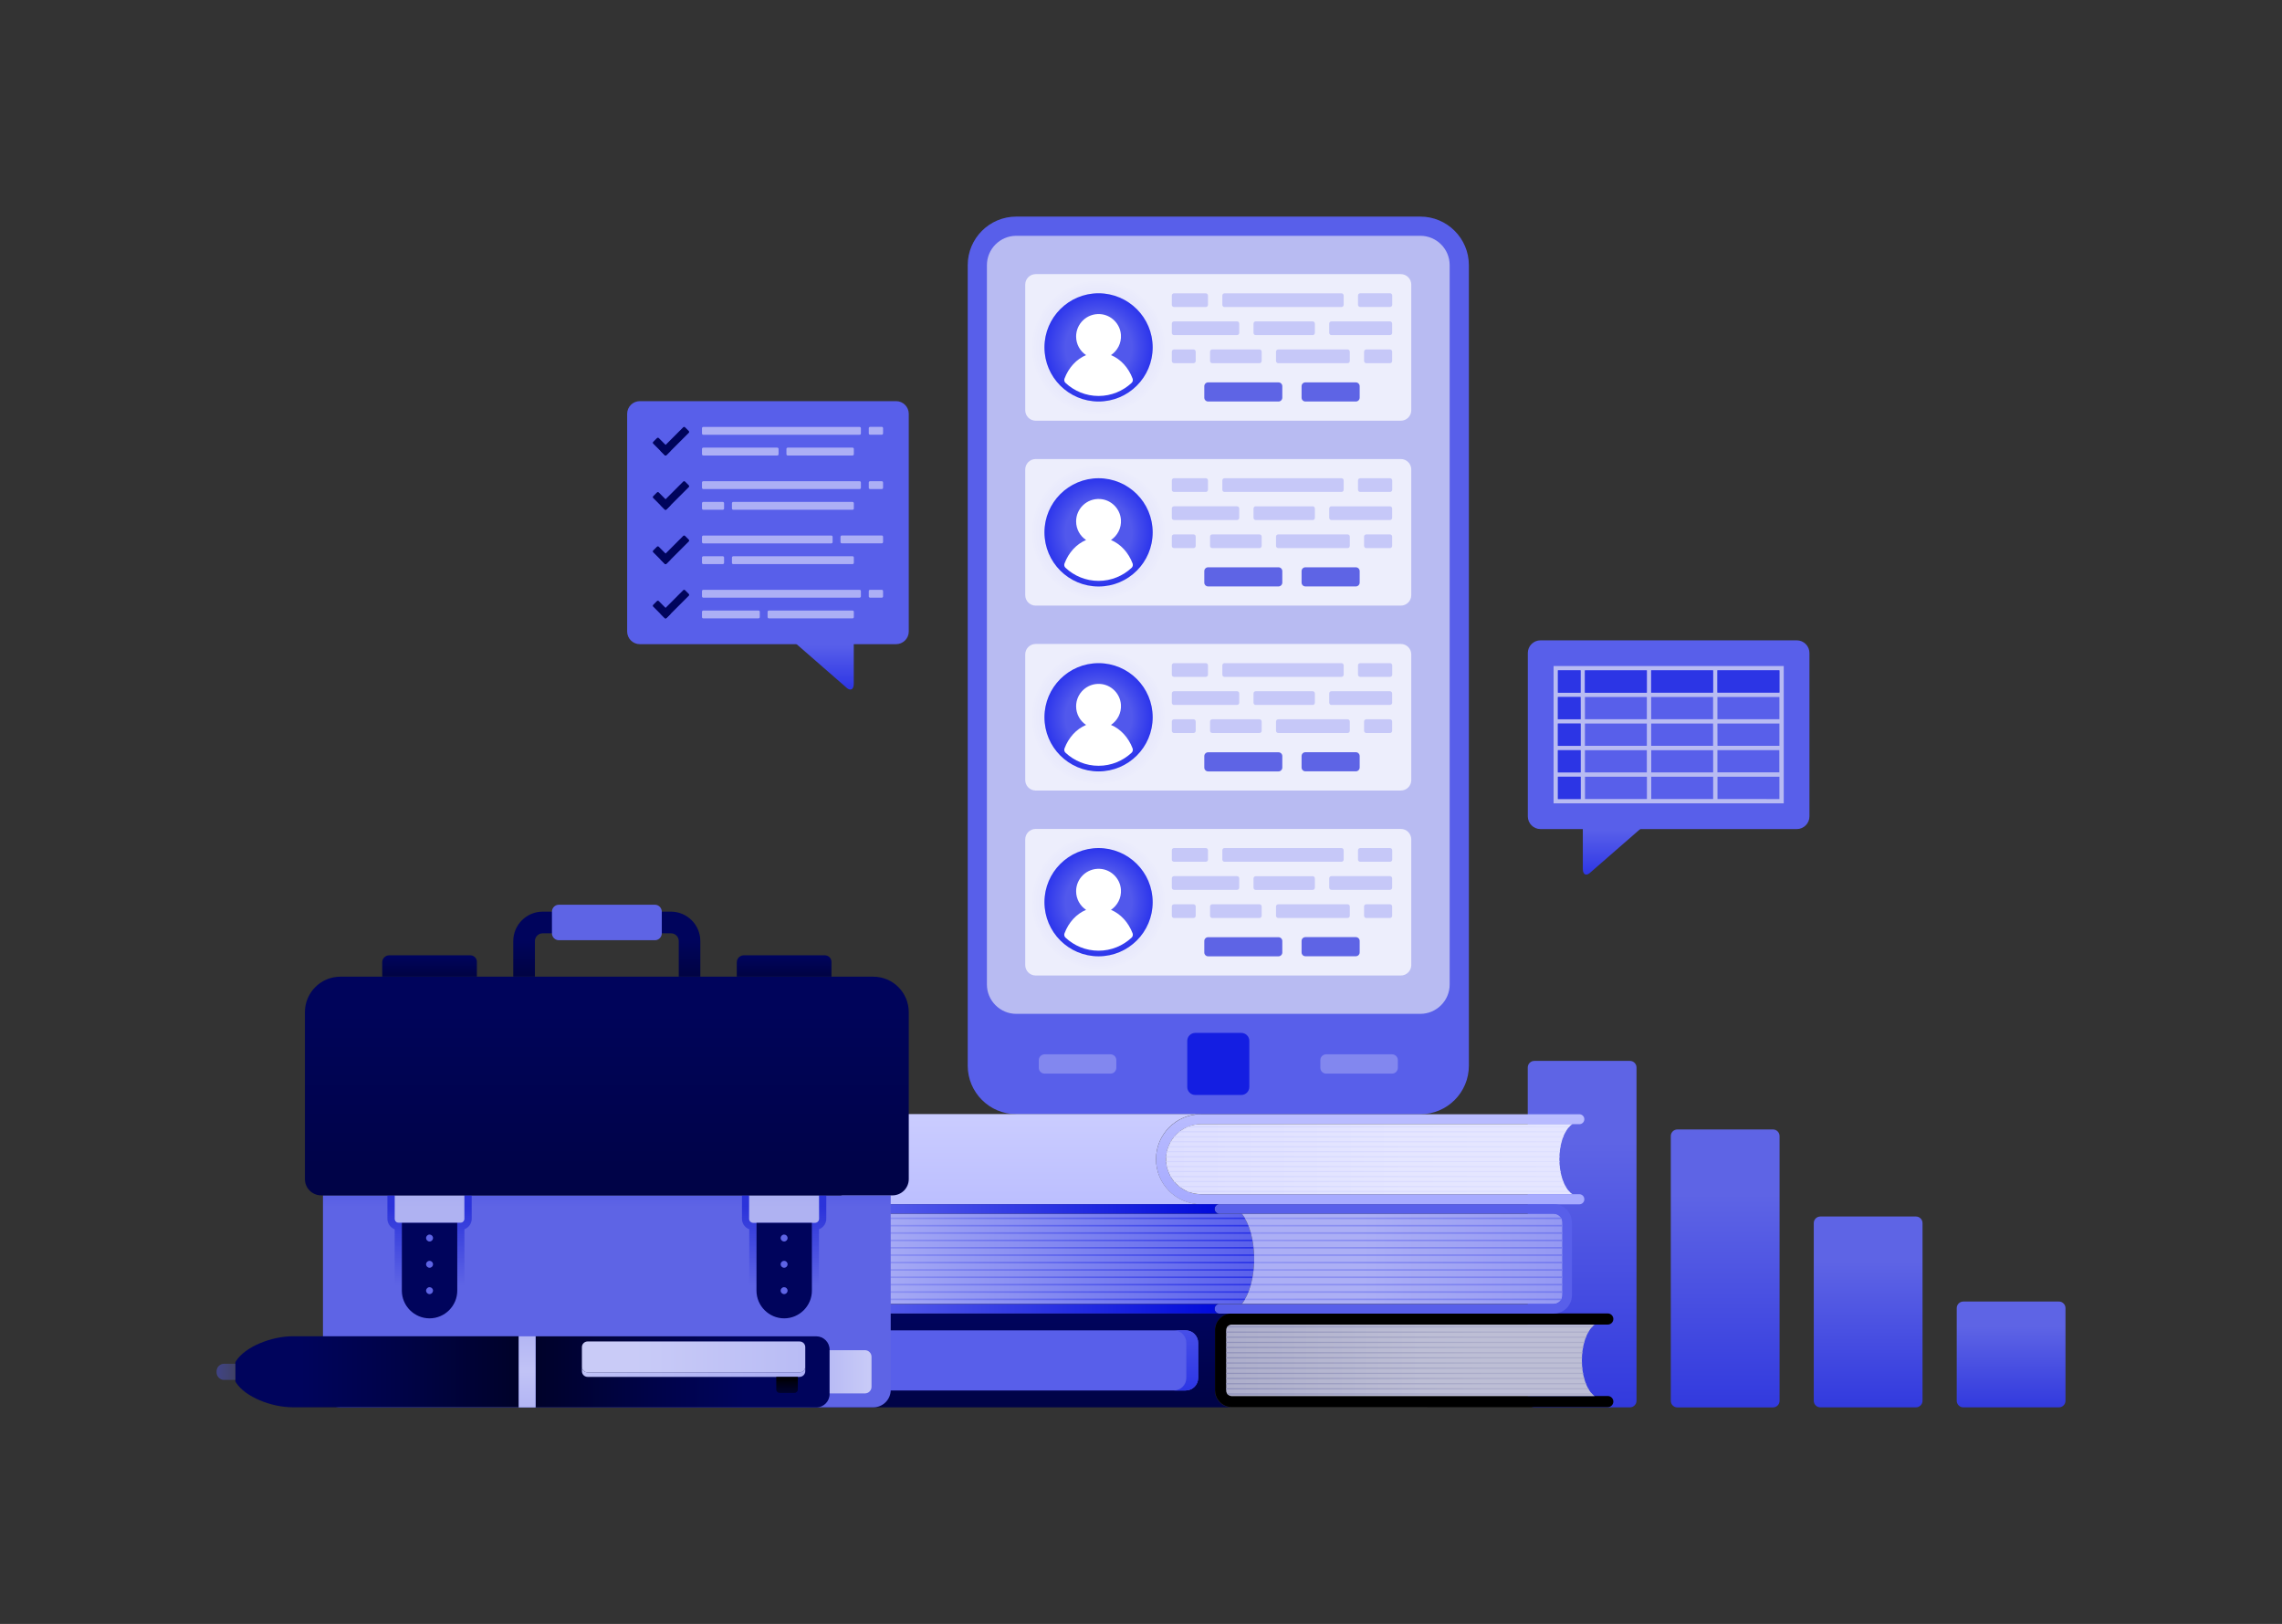 <svg xmlns="http://www.w3.org/2000/svg" enable-background="new 0 0 3162 2250" viewBox="0 0 3162 2250" id="EducationalCareerChoices"><rect x="0" y="0" width="3162" height="2250" fill="#333333" stroke="none"/><path fill="#585fea" d="M1408.1,1543.7c-37,0-67.2-30.1-67.2-67.2V367.3c0-37,30.1-67.2,67.2-67.2h560c37,0,67.2,30.1,67.2,67.2
				v1109.3c0,37-30.1,67.2-67.2,67.2h-560V1543.7z" class="color58b8ea svgShape"></path><path fill="#b8bbf2" d="M1968.1,326.7h-560c-22.3,0-40.6,18.3-40.6,40.6v996.8c0,22.3,18.3,40.6,40.6,40.6h560
				c22.3,0,40.6-18.3,40.6-40.6V367.3C2008.7,344.9,1990.4,326.7,1968.1,326.7z" class="colorb8e0f2 svgShape"></path><path fill="#141ee2" d="M1720,1517.1h-63.8c-6.1,0-11.1-4.9-11.1-11.1v-63.8c0-6.1,4.9-11.1,11.1-11.1h63.8
				c6.1,0,11.1,4.9,11.1,11.1v63.8C1731,1512.2,1726.1,1517.1,1720,1517.1z" class="color149be2 svgShape"></path><path fill="#ffffff" d="M1928.9 1487.5h-91.4c-4.4 0-8-3.6-8-8v-10.7c0-4.4 3.6-8 8-8h91.4c4.4 0 8 3.6 8 8v10.7C1936.8 1483.9 1933.3 1487.5 1928.9 1487.5zM1538.8 1487.5h-91.4c-4.4 0-8-3.6-8-8v-10.7c0-4.4 3.6-8 8-8h91.4c4.4 0 8 3.6 8 8v10.7C1546.7 1483.9 1543.2 1487.5 1538.8 1487.5z" enable-background="new" opacity=".25" class="colorffffff svgShape"></path><path fill="#edeefc" d="M1420.6,394.3v174.1c0,8,6.5,14.5,14.5,14.5H1941c8,0,14.5-6.5,14.5-14.5V394.3c0-8-6.5-14.5-14.5-14.5
					h-505.9C1427.1,379.8,1420.6,386.3,1420.6,394.3z" class="coloredf7fc svgShape"></path><radialGradient id="a" cx="1522.2" cy="481.3" r="93.4" gradientUnits="userSpaceOnUse"><stop offset=".744" stop-color="#e6e7fb" class="stopColore6f4fb svgShape"></stop><stop offset=".949" stop-color="#ebecfc" class="stopColorebf6fc svgShape"></stop><stop offset="1" stop-color="#edeefc" class="stopColoredf7fc svgShape"></stop></radialGradient><circle cx="1522.2" cy="481.3" r="93.4" fill="url(#a)"></circle><path fill="#5e64e5" d="M1674,556.3h97.5c2.9,0,5.3-2.4,5.3-5.3v-15.9c0-2.9-2.4-5.3-5.3-5.3H1674c-2.9,0-5.3,2.4-5.3,5.3V551
					C1668.7,553.9,1671.1,556.3,1674,556.3z M1803.5,535.1V551c0,2.9,2.4,5.3,5.3,5.3h69.9c2.9,0,5.3-2.4,5.3-5.3v-15.9
					c0-2.9-2.4-5.3-5.3-5.3h-69.9C1805.8,529.8,1803.5,532.1,1803.5,535.1z" class="colore55ebf svgShape"></path><radialGradient id="b" cx="1522.2" cy="1858.7" r="75" gradientTransform="matrix(1 0 0 -1 0 2340)" gradientUnits="userSpaceOnUse"><stop offset=".613" stop-color="#5158ec" class="stopColor51bbec svgShape"></stop><stop offset=".737" stop-color="#444cec" class="stopColor44b9ec svgShape"></stop><stop offset="1" stop-color="#2c35ec" class="stopColor2cb5ec svgShape"></stop></radialGradient><path fill="url(#b)" d="M1597.2,481.3c0,41.4-33.6,75-75,75s-75-33.6-75-75s33.6-75,75-75C1563.6,406.4,1597.2,439.9,1597.2,481.3z
					"></path><path fill="#ffffff" d="M1539.4,492c8.9-6,14.6-16.4,13.8-28.1c-1.1-15.4-13.6-27.8-29-28.7c-18.1-1.1-33.1,13.2-33.1,31
					c0,10.8,5.5,20.3,13.8,25.8c-13.4,5.6-24.2,17.4-29.9,32.6c-0.8,2-0.2,4.4,1.4,5.9c12,11.2,28.1,18.1,45.8,18.1
					c17.7,0,33.8-6.9,45.8-18.1c1.6-1.5,2.1-3.8,1.4-5.9C1563.7,509.4,1552.8,497.5,1539.4,492z" class="colorffffff svgShape"></path><path fill="#c6c8f8" d="M1771.1,503.2h96.2c1.6,0,3-1.3,3-3v-13c0-1.6-1.3-3-3-3h-96.2c-1.6,0-3,1.3-3,3v13
					C1768.1,501.9,1769.5,503.2,1771.1,503.2z M1821.9,461.3v-13c0-1.6-1.3-3-3-3h-79c-1.6,0-3,1.3-3,3v13c0,1.6,1.3,3,3,3h79
					C1820.6,464.3,1821.9,462.9,1821.9,461.3z M1670.8,406.4h-44.1c-1.6,0-3,1.3-3,3v13c0,1.6,1.3,3,3,3h44.1c1.6,0,3-1.3,3-3v-13
					C1673.8,407.7,1672.4,406.4,1670.8,406.4z M1679.7,503.2h65.5c1.6,0,3-1.3,3-3v-13c0-1.6-1.3-3-3-3h-65.5c-1.6,0-3,1.3-3,3v13
					C1676.7,501.9,1678.1,503.2,1679.7,503.2z M1858.8,406.4h-162.1c-1.6,0-3,1.3-3,3v13c0,1.6,1.3,3,3,3h162.1c1.6,0,3-1.3,3-3v-13
					C1861.8,407.7,1860.4,406.4,1858.8,406.4z M1844.8,464.3h81.2c1.6,0,3-1.3,3-3v-13c0-1.6-1.3-3-3-3h-81.2c-1.6,0-3,1.3-3,3v13
					C1841.9,462.9,1843.2,464.3,1844.8,464.3z M1893.1,503.2h32.9c1.6,0,3-1.3,3-3v-13c0-1.6-1.3-3-3-3h-32.9c-1.6,0-3,1.3-3,3v13
					C1890.2,501.9,1891.5,503.2,1893.1,503.2z M1881.7,409.3v13c0,1.6,1.3,3,3,3h41.4c1.6,0,3-1.3,3-3v-13c0-1.6-1.3-3-3-3h-41.4
					C1883,406.4,1881.7,407.7,1881.7,409.3z M1626.7,503.2h27.1c1.6,0,3-1.3,3-3v-13c0-1.6-1.3-3-3-3h-27.1c-1.6,0-3,1.3-3,3v13
					C1623.7,501.9,1625.1,503.2,1626.7,503.2z M1714.1,445.3h-87.4c-1.6,0-3,1.3-3,3v13c0,1.6,1.3,3,3,3h87.4c1.6,0,3-1.3,3-3v-13
					C1717.1,446.6,1715.8,445.3,1714.1,445.3z" class="colorc6e8f8 svgShape"></path><g fill="#000000" class="color000000 svgShape"><path fill="#edeefc" d="M1420.6,650.5v174.1c0,8,6.5,14.5,14.5,14.5H1941c8,0,14.5-6.5,14.5-14.5V650.5c0-8-6.5-14.5-14.5-14.5
					h-505.9C1427.1,636,1420.6,642.5,1420.6,650.5z" class="coloredf7fc svgShape"></path><radialGradient id="c" cx="1522.2" cy="737.6" r="93.4" gradientUnits="userSpaceOnUse"><stop offset=".744" stop-color="#e6e7fb" class="stopColore6f4fb svgShape"></stop><stop offset=".949" stop-color="#ebecfc" class="stopColorebf6fc svgShape"></stop><stop offset="1" stop-color="#edeefc" class="stopColoredf7fc svgShape"></stop></radialGradient><circle cx="1522.2" cy="737.6" r="93.4" fill="url(#c)"></circle><path fill="#5e64e5" d="M1674,812.5h97.5c2.9,0,5.3-2.4,5.3-5.3v-15.9c0-2.9-2.4-5.3-5.3-5.3H1674c-2.9,0-5.3,2.4-5.3,5.3v15.9
					C1668.7,810.2,1671.1,812.5,1674,812.5z M1803.5,791.3v15.9c0,2.9,2.4,5.3,5.3,5.3h69.9c2.9,0,5.3-2.4,5.3-5.3v-15.9
					c0-2.9-2.4-5.3-5.3-5.3h-69.9C1805.8,786,1803.5,788.4,1803.5,791.3z" class="colore55ebf svgShape"></path><radialGradient id="d" cx="1522.2" cy="1602.4" r="75" gradientTransform="matrix(1 0 0 -1 0 2340)" gradientUnits="userSpaceOnUse"><stop offset=".613" stop-color="#5158ec" class="stopColor51bbec svgShape"></stop><stop offset=".737" stop-color="#444cec" class="stopColor44b9ec svgShape"></stop><stop offset="1" stop-color="#2c35ec" class="stopColor2cb5ec svgShape"></stop></radialGradient><path fill="url(#d)" d="M1597.2,737.6c0,41.4-33.6,75-75,75s-75-33.6-75-75s33.6-75,75-75S1597.2,696.2,1597.2,737.6z"></path><path fill="#ffffff" d="M1539.4,748.2c8.9-6,14.6-16.4,13.8-28.1c-1.1-15.4-13.6-27.8-29-28.7c-18.1-1.1-33.1,13.2-33.1,31
					c0,10.8,5.5,20.3,13.8,25.8c-13.4,5.6-24.2,17.4-29.9,32.6c-0.8,2-0.2,4.4,1.4,5.9c12,11.2,28.1,18.1,45.8,18.1
					c17.7,0,33.8-6.9,45.8-18.1c1.6-1.5,2.1-3.8,1.4-5.9C1563.7,765.6,1552.8,753.8,1539.4,748.2z" class="colorffffff svgShape"></path><path fill="#c6c8f8" d="M1771.1,759.4h96.2c1.6,0,3-1.3,3-3v-13c0-1.6-1.3-3-3-3h-96.2c-1.6,0-3,1.3-3,3v13
					C1768.1,758.1,1769.5,759.4,1771.1,759.4z M1821.9,717.5v-13c0-1.6-1.3-3-3-3h-79c-1.6,0-3,1.3-3,3v13c0,1.6,1.3,3,3,3h79
					C1820.6,720.5,1821.9,719.2,1821.9,717.5z M1670.8,662.6h-44.1c-1.6,0-3,1.3-3,3v13c0,1.6,1.3,3,3,3h44.1c1.6,0,3-1.3,3-3v-13
					C1673.8,663.9,1672.4,662.6,1670.8,662.6z M1679.7,759.4h65.5c1.6,0,3-1.3,3-3v-13c0-1.6-1.3-3-3-3h-65.5c-1.6,0-3,1.3-3,3v13
					C1676.7,758.1,1678.1,759.4,1679.7,759.4z M1858.8,662.6h-162.1c-1.6,0-3,1.3-3,3v13c0,1.6,1.3,3,3,3h162.1c1.6,0,3-1.3,3-3v-13
					C1861.8,663.9,1860.4,662.6,1858.8,662.6z M1844.8,720.5h81.2c1.6,0,3-1.3,3-3v-13c0-1.6-1.3-3-3-3h-81.2c-1.6,0-3,1.3-3,3v13
					C1841.9,719.2,1843.2,720.5,1844.8,720.5z M1893.1,759.4h32.9c1.6,0,3-1.3,3-3v-13c0-1.6-1.3-3-3-3h-32.9c-1.6,0-3,1.3-3,3v13
					C1890.2,758.1,1891.5,759.4,1893.1,759.4z M1881.7,665.6v13c0,1.6,1.3,3,3,3h41.4c1.6,0,3-1.3,3-3v-13c0-1.6-1.3-3-3-3h-41.4
					C1883,662.6,1881.7,663.9,1881.7,665.6z M1626.7,759.4h27.1c1.6,0,3-1.3,3-3v-13c0-1.6-1.3-3-3-3h-27.1c-1.6,0-3,1.3-3,3v13
					C1623.7,758.1,1625.1,759.4,1626.7,759.4z M1714.1,701.5h-87.4c-1.6,0-3,1.3-3,3v13c0,1.6,1.3,3,3,3h87.4c1.6,0,3-1.3,3-3v-13
					C1717.1,702.8,1715.8,701.5,1714.1,701.5z" class="colorc6e8f8 svgShape"></path></g><g fill="#000000" class="color000000 svgShape"><path fill="#edeefc" d="M1420.6,906.7v174.1c0,8,6.5,14.5,14.5,14.5H1941c8,0,14.5-6.5,14.5-14.5V906.7c0-8-6.5-14.5-14.5-14.5
					h-505.9C1427.1,892.2,1420.6,898.7,1420.6,906.7z" class="coloredf7fc svgShape"></path><radialGradient id="e" cx="1522.2" cy="993.8" r="93.4" gradientUnits="userSpaceOnUse"><stop offset=".744" stop-color="#e6e7fb" class="stopColore6f4fb svgShape"></stop><stop offset=".949" stop-color="#ebecfc" class="stopColorebf6fc svgShape"></stop><stop offset="1" stop-color="#edeefc" class="stopColoredf7fc svgShape"></stop></radialGradient><circle cx="1522.2" cy="993.8" r="93.4" fill="url(#e)"></circle><path fill="#5e64e5" d="M1674,1068.8h97.5c2.9,0,5.3-2.4,5.3-5.3v-15.9c0-2.9-2.4-5.3-5.3-5.3H1674c-2.9,0-5.3,2.4-5.3,5.3v15.9
					C1668.7,1066.4,1671.1,1068.8,1674,1068.8z M1803.5,1047.5v15.9c0,2.9,2.4,5.3,5.3,5.3h69.9c2.9,0,5.3-2.4,5.3-5.3v-15.9
					c0-2.9-2.4-5.3-5.3-5.3h-69.9C1805.8,1042.2,1803.5,1044.6,1803.5,1047.5z" class="colore55ebf svgShape"></path><radialGradient id="f" cx="1522.2" cy="1346.2" r="75" gradientTransform="matrix(1 0 0 -1 0 2340)" gradientUnits="userSpaceOnUse"><stop offset=".613" stop-color="#5158ec" class="stopColor51bbec svgShape"></stop><stop offset=".737" stop-color="#444cec" class="stopColor44b9ec svgShape"></stop><stop offset="1" stop-color="#2c35ec" class="stopColor2cb5ec svgShape"></stop></radialGradient><path fill="url(#f)" d="M1597.2,993.8c0,41.4-33.6,75-75,75s-75-33.6-75-75s33.6-75,75-75C1563.6,918.8,1597.2,952.4,1597.2,993.8
					z"></path><path fill="#ffffff" d="M1539.4,1004.4c8.9-6,14.6-16.4,13.8-28.1c-1.1-15.4-13.6-27.8-29-28.7c-18.1-1.1-33.1,13.2-33.1,31
					c0,10.8,5.5,20.3,13.8,25.8c-13.4,5.6-24.2,17.4-29.9,32.6c-0.8,2-0.2,4.4,1.4,5.9c12,11.2,28.1,18.1,45.8,18.1
					c17.7,0,33.8-6.9,45.8-18.1c1.6-1.5,2.1-3.8,1.4-5.9C1563.7,1021.9,1552.8,1010,1539.4,1004.4z" class="colorffffff svgShape"></path><path fill="#c6c8f8" d="M1771.1,1015.6h96.2c1.6,0,3-1.3,3-3v-13c0-1.6-1.3-3-3-3h-96.2c-1.6,0-3,1.3-3,3v13
					C1768.1,1014.3,1769.5,1015.6,1771.1,1015.6z M1821.9,973.7v-13c0-1.6-1.3-3-3-3h-79c-1.6,0-3,1.3-3,3v13c0,1.6,1.3,3,3,3h79
					C1820.6,976.7,1821.9,975.4,1821.9,973.7z M1670.8,918.8h-44.1c-1.6,0-3,1.3-3,3v13c0,1.6,1.3,3,3,3h44.1c1.6,0,3-1.3,3-3v-13
					C1673.8,920.1,1672.4,918.8,1670.8,918.8z M1679.7,1015.6h65.5c1.6,0,3-1.3,3-3v-13c0-1.6-1.3-3-3-3h-65.5c-1.6,0-3,1.3-3,3v13
					C1676.7,1014.3,1678.1,1015.6,1679.7,1015.6z M1858.8,918.8h-162.1c-1.6,0-3,1.3-3,3v13c0,1.6,1.3,3,3,3h162.1c1.6,0,3-1.3,3-3
					v-13C1861.8,920.1,1860.4,918.8,1858.8,918.8z M1844.8,976.7h81.2c1.6,0,3-1.3,3-3v-13c0-1.6-1.3-3-3-3h-81.2c-1.6,0-3,1.3-3,3
					v13C1841.9,975.4,1843.2,976.7,1844.8,976.7z M1893.1,1015.6h32.9c1.6,0,3-1.3,3-3v-13c0-1.6-1.3-3-3-3h-32.9c-1.6,0-3,1.3-3,3
					v13C1890.2,1014.3,1891.5,1015.6,1893.1,1015.6z M1881.7,921.8v13c0,1.6,1.3,3,3,3h41.4c1.6,0,3-1.3,3-3v-13c0-1.6-1.3-3-3-3
					h-41.4C1883,918.8,1881.7,920.1,1881.7,921.8z M1626.7,1015.6h27.1c1.6,0,3-1.3,3-3v-13c0-1.6-1.3-3-3-3h-27.1c-1.6,0-3,1.3-3,3
					v13C1623.7,1014.3,1625.1,1015.6,1626.7,1015.6z M1714.1,957.7h-87.4c-1.6,0-3,1.3-3,3v13c0,1.6,1.3,3,3,3h87.4c1.6,0,3-1.3,3-3
					v-13C1717.1,959.1,1715.8,957.7,1714.1,957.7z" class="colorc6e8f8 svgShape"></path></g><g fill="#000000" class="color000000 svgShape"><path fill="#edeefc" d="M1420.6,1163v174.1c0,8,6.5,14.5,14.5,14.5H1941c8,0,14.5-6.5,14.5-14.5V1163c0-8-6.5-14.5-14.5-14.5
					h-505.9C1427.1,1148.5,1420.6,1155,1420.6,1163z" class="coloredf7fc svgShape"></path><radialGradient id="g" cx="1522.2" cy="1250" r="93.4" gradientUnits="userSpaceOnUse"><stop offset=".744" stop-color="#e6e7fb" class="stopColore6f4fb svgShape"></stop><stop offset=".949" stop-color="#ebecfc" class="stopColorebf6fc svgShape"></stop><stop offset="1" stop-color="#edeefc" class="stopColoredf7fc svgShape"></stop></radialGradient><circle cx="1522.2" cy="1250" r="93.4" fill="url(#g)"></circle><path fill="#5e64e5" d="M1674,1325h97.5c2.9,0,5.3-2.4,5.3-5.3v-15.9c0-2.9-2.4-5.3-5.3-5.3H1674c-2.9,0-5.3,2.4-5.3,5.3v15.9
					C1668.7,1322.6,1671.1,1325,1674,1325z M1803.5,1303.7v15.9c0,2.9,2.4,5.3,5.3,5.3h69.9c2.9,0,5.3-2.4,5.3-5.3v-15.9
					c0-2.9-2.4-5.3-5.3-5.3h-69.9C1805.8,1298.4,1803.5,1300.8,1803.5,1303.7z" class="colore55ebf svgShape"></path><radialGradient id="h" cx="1522.2" cy="1090" r="75" gradientTransform="matrix(1 0 0 -1 0 2340)" gradientUnits="userSpaceOnUse"><stop offset=".613" stop-color="#5158ec" class="stopColor51bbec svgShape"></stop><stop offset=".737" stop-color="#444cec" class="stopColor44b9ec svgShape"></stop><stop offset="1" stop-color="#2c35ec" class="stopColor2cb5ec svgShape"></stop></radialGradient><path fill="url(#h)" d="M1597.2,1250c0,41.4-33.6,75-75,75s-75-33.6-75-75s33.6-75,75-75S1597.2,1208.6,1597.2,1250z"></path><path fill="#ffffff" d="M1539.4,1260.6c8.9-6,14.6-16.4,13.8-28.1c-1.1-15.4-13.6-27.8-29-28.7c-18.1-1.1-33.1,13.2-33.1,31
					c0,10.8,5.5,20.3,13.8,25.8c-13.4,5.6-24.2,17.4-29.9,32.6c-0.8,2-0.2,4.4,1.4,5.9c12,11.2,28.1,18.1,45.8,18.1
					c17.7,0,33.8-6.9,45.8-18.1c1.6-1.5,2.1-3.8,1.4-5.9C1563.7,1278.1,1552.8,1266.2,1539.4,1260.6z" class="colorffffff svgShape"></path><path fill="#c6c8f8" d="M1771.1,1271.9h96.2c1.6,0,3-1.3,3-3v-13c0-1.6-1.3-3-3-3h-96.2c-1.6,0-3,1.3-3,3v13
					C1768.1,1270.5,1769.5,1271.9,1771.1,1271.9z M1821.9,1230v-13c0-1.6-1.3-3-3-3h-79c-1.6,0-3,1.3-3,3v13c0,1.6,1.3,3,3,3h79
					C1820.6,1232.9,1821.9,1231.6,1821.9,1230z M1670.8,1175h-44.1c-1.6,0-3,1.3-3,3v13c0,1.6,1.3,3,3,3h44.1c1.6,0,3-1.3,3-3v-13
					C1673.8,1176.4,1672.4,1175,1670.8,1175z M1679.7,1271.9h65.5c1.6,0,3-1.3,3-3v-13c0-1.6-1.3-3-3-3h-65.5c-1.6,0-3,1.3-3,3v13
					C1676.7,1270.5,1678.1,1271.9,1679.7,1271.9z M1858.8,1175h-162.1c-1.6,0-3,1.3-3,3v13c0,1.6,1.3,3,3,3h162.1c1.6,0,3-1.3,3-3
					v-13C1861.8,1176.4,1860.4,1175,1858.8,1175z M1844.8,1232.9h81.2c1.6,0,3-1.3,3-3v-13c0-1.6-1.3-3-3-3h-81.2c-1.6,0-3,1.3-3,3
					v13C1841.9,1231.6,1843.2,1232.9,1844.8,1232.9z M1893.1,1271.9h32.9c1.6,0,3-1.3,3-3v-13c0-1.6-1.3-3-3-3h-32.9
					c-1.6,0-3,1.3-3,3v13C1890.2,1270.5,1891.5,1271.9,1893.1,1271.9z M1881.7,1178v13c0,1.6,1.3,3,3,3h41.4c1.6,0,3-1.3,3-3v-13
					c0-1.6-1.3-3-3-3h-41.4C1883,1175,1881.7,1176.4,1881.7,1178z M1626.7,1271.9h27.1c1.6,0,3-1.3,3-3v-13c0-1.6-1.3-3-3-3h-27.1
					c-1.6,0-3,1.3-3,3v13C1623.7,1270.5,1625.1,1271.9,1626.7,1271.9z M1714.1,1213.9h-87.4c-1.6,0-3,1.3-3,3v13c0,1.6,1.3,3,3,3
					h87.4c1.6,0,3-1.3,3-3v-13C1717.1,1215.3,1715.8,1213.9,1714.1,1213.9z" class="colorc6e8f8 svgShape"></path></g><g fill="#000000" class="color000000 svgShape"><linearGradient id="i" x1="2192.25" x2="2192.25" y1="870.1" y2="390.1" gradientTransform="matrix(1 0 0 -1 0 2340)" gradientUnits="userSpaceOnUse"><stop offset=".233" stop-color="#5e64e5" class="stopColore55ebf svgShape"></stop><stop offset="1" stop-color="#323ade" class="stopColorde32af svgShape"></stop></linearGradient><path fill="url(#i)" d="M2267.6,1479c0-5-4.1-9.1-9.1-9.1H2126c-5,0-9.1,4.1-9.1,9.1v461.8c0,5,4.1,9.1,9.1,9.1h132.5
				c5,0,9.1-4.1,9.1-9.1V1479z"></path><linearGradient id="j" x1="2390.45" x2="2390.45" y1="775.1" y2="390" gradientTransform="matrix(1 0 0 -1 0 2340)" gradientUnits="userSpaceOnUse"><stop offset=".233" stop-color="#5e64e5" class="stopColore55ebf svgShape"></stop><stop offset="1" stop-color="#323ade" class="stopColorde32af svgShape"></stop></linearGradient><path fill="url(#j)" d="M2465.8,1574c0-5-4.1-9.1-9.1-9.1h-132.5c-5,0-9.1,4.1-9.1,9.1v366.9c0,5,4.1,9.1,9.1,9.1h132.5
				c5,0,9.1-4.1,9.1-9.1V1574z"></path><linearGradient id="k" x1="2588.55" x2="2588.55" y1="654.5" y2="390.1" gradientTransform="matrix(1 0 0 -1 0 2340)" gradientUnits="userSpaceOnUse"><stop offset=".233" stop-color="#5e64e5" class="stopColore55ebf svgShape"></stop><stop offset="1" stop-color="#323ade" class="stopColorde32af svgShape"></stop></linearGradient><path fill="url(#k)" d="M2663.9,1694.6c0-5-4.1-9.1-9.1-9.1h-132.5c-5,0-9.1,4.1-9.1,9.1v246.2c0,5,4.1,9.1,9.1,9.1h132.5
				c5,0,9.1-4.1,9.1-9.1V1694.6z"></path><linearGradient id="l" x1="2786.65" x2="2786.65" y1="536.7" y2="390.1" gradientTransform="matrix(1 0 0 -1 0 2340)" gradientUnits="userSpaceOnUse"><stop offset=".233" stop-color="#5e64e5" class="stopColore55ebf svgShape"></stop><stop offset="1" stop-color="#323ade" class="stopColorde32af svgShape"></stop></linearGradient><path fill="url(#l)" d="M2862,1812.4c0-5-4.1-9.1-9.1-9.1h-132.5c-5,0-9.1,4.1-9.1,9.1v128.4c0,5,4.1,9.1,9.1,9.1h132.5
				c5,0,9.1-4.1,9.1-9.1V1812.4z"></path></g><g fill="#000000" class="color000000 svgShape"><linearGradient id="m" x1="1643.35" x2="1643.35" y1="495.341" y2="414.532" gradientTransform="matrix(1 0 0 -1 0 2340)" gradientUnits="userSpaceOnUse"><stop offset="0" stop-color="#464ee8" class="stopColor46b1e8 svgShape"></stop><stop offset="1" stop-color="#2d36e5" class="stopColor2da7e5 svgShape"></stop></linearGradient><path fill="url(#m)" d="M1642.9,1843.2h-16.4c9.6,0,17.3,7.8,17.3,17.3v48.7c0,9.6-7.8,17.3-17.3,17.3h16.4
				c9.6,0,17.3-7.8,17.3-17.3v-48.7C1660.2,1851,1652.4,1843.2,1642.9,1843.2z"></path><linearGradient id="n" x1="1403.5" x2="1403.5" y1="390.404" y2="515.647" gradientTransform="matrix(1 0 0 -1 0 2340)" gradientUnits="userSpaceOnUse"><stop offset=".004" stop-color="#000346" class="stopColor000046 svgShape"></stop><stop offset="1" stop-color="#00045c" class="stopColor00005c svgShape"></stop></linearGradient><path fill="url(#n)" d="M1703.4,1949.6c-0.4-0.1-0.7-0.1-1.1-0.2c-1.6-0.3-3.1-0.8-4.5-1.4c-0.5-0.2-1.1-0.5-1.6-0.7
				c-5.2-2.7-9.3-7.3-11.3-12.9c-0.1-0.4-0.3-0.8-0.4-1.2c-0.2-0.8-0.5-1.7-0.6-2.5c-0.2-1.3-0.4-2.6-0.4-4v-83.6c0-1,0.1-2,0.2-3
				c0.2-1.6,0.6-3.2,1.1-4.7c3-8.4,10.6-14.6,19.8-15.4c0.7-0.1,1.4-0.1,2.1-0.1h-531l0,0h-52.2c-12.8,0-23.2,10.4-23.2,23.2v83.6
				c0,12.8,10.4,23.2,23.2,23.2h52.2l0,0h530.8c-0.1,0-0.2,0-0.3,0C1705.3,1949.9,1704.3,1949.8,1703.4,1949.6z"></path><linearGradient id="o" x1="1959.544" x2="1959.544" y1="393.468" y2="516.347" gradientTransform="matrix(1 0 0 -1 0 2340)" gradientUnits="userSpaceOnUse"><stop offset="0"></stop><stop offset="1"></stop></linearGradient><path fill="url(#o)" d="M1684.9,1835.3c3.2-9,11.8-15.5,21.9-15.5h52.2h468.8c4.3,0,7.7,3.5,7.7,7.7c0,4.3-3.5,7.7-7.7,7.7H1759
				h-20.5h-31.7c-4.3,0-7.7,3.5-7.7,7.7v83.6c0,4.3,3.5,7.7,7.7,7.7h31.7h20.5h468.8c4.3,0,7.7,3.5,7.7,7.7c0,4.3-3.5,7.7-7.7,7.7
				H1759h-52.3c-10-0.1-18.5-6.5-21.7-15.5c-0.9-2.4-1.4-5-1.4-7.7v-83.6C1683.5,1840.4,1684,1837.8,1684.9,1835.3z"></path><linearGradient id="p" x1="1700.426" x2="1968.237" y1="455.2" y2="455.2" gradientTransform="matrix(1 0 0 -1 0 2340)" gradientUnits="userSpaceOnUse"><stop offset=".004" stop-color="#adaecb" class="stopColoradadcb svgShape"></stop><stop offset="1" stop-color="#bdbed5" class="stopColorbdbdd5 svgShape"></stop></linearGradient><path fill="url(#p)" d="M2203.8,1928.7c-7.2-9.5-11.9-25.6-11.9-43.8c0-18.2,4.7-34.2,11.9-43.8c1.7-2.3,3.6-4.3,5.7-5.8h-502.7
				c-4.3,0-7.7,3.5-7.7,7.7v83.6c0,4.3,3.5,7.7,7.7,7.7h502.7C2207.5,1932.9,2205.6,1931,2203.8,1928.7z"></path><linearGradient id="q" x1="1699" x2="2059.249" y1="455.1" y2="455.1" gradientTransform="matrix(1 0 0 -1 0 2340)" gradientUnits="userSpaceOnUse"><stop offset=".004" stop-color="#8f91ba" class="stopColor9a9abf svgShape"></stop><stop offset="1" stop-color="#acadca" class="stopColoracacca svgShape"></stop></linearGradient><path fill="url(#q)" d="M2192.4,1894.8H1699v1.6h493.6C2192.5,1895.9,2192.5,1895.4,2192.4,1894.8z M2193.4,1902H1699v1.6h494.7
				C2193.6,1903,2193.5,1902.5,2193.4,1902z M2192,1880.5h-493v1.6h493C2192,1881.6,2192,1881,2192,1880.5z M2192,1887.7h-493v1.6
				h493C2192,1888.7,2192,1888.2,2192,1887.7z M2200.5,1923.4H1699v1.6h502.4C2201.1,1924.5,2200.8,1924,2200.5,1923.4z
				 M2197.2,1916.3H1699v1.6h498.8C2197.6,1917.3,2197.4,1916.8,2197.2,1916.3z M2206.8,1837.6h-505.5c-0.5,0.5-0.9,1-1.2,1.6h505.3
				C2205.9,1838.6,2206.4,1838.1,2206.8,1837.6z M2192.6,1873.4H1699v1.6h493.4C2192.5,1874.4,2192.5,1873.9,2192.6,1873.4z
				 M1700.1,1930.6c0.3,0.6,0.7,1.1,1.2,1.6h505.6c-0.5-0.5-1-1-1.5-1.6H1700.1z M2201.4,1844.8H1699v1.6h501.5
				C2200.8,1845.8,2201.1,1845.3,2201.4,1844.8z M2193.7,1866.2H1699v1.6h494.4C2193.5,1867.2,2193.6,1866.7,2193.7,1866.2z
				 M2197.8,1851.9H1699v1.6h498.2C2197.4,1852.9,2197.6,1852.4,2197.8,1851.9z M2195.4,1859.1H1699v1.6h496
				C2195.1,1860.1,2195.2,1859.6,2195.4,1859.1z M2195,1909.1h-496v1.6h496.4C2195.2,1910.2,2195.1,1909.7,2195,1909.1z"></path><linearGradient id="r" x1="1898.55" x2="1898.55" y1="794.255" y2="674.556" gradientTransform="matrix(1 0 0 -1 0 2340)" gradientUnits="userSpaceOnUse"><stop offset="0" stop-color="#b9bcff" class="stopColorb9eaff svgShape"></stop><stop offset="1" stop-color="#a6aaff" class="stopColora6e5ff svgShape"></stop></linearGradient><path fill="url(#r)" d="M2188.4,1654.6h-524.2l0,0c-26.8,0-48.5-21.7-48.5-48.5s21.7-48.5,48.5-48.5l0,0h524.2
				c3.8,0,6.9-3.1,6.9-6.9s-3.1-6.9-6.9-6.9h-524.2c-34.4,0-62.4,27.9-62.4,62.4s27.9,62.4,62.4,62.4h524.2c3.8,0,6.9-3.1,6.9-6.9
				C2195.3,1657.7,2192.2,1654.6,2188.4,1654.6z"></path><linearGradient id="s" x1="1402.4" x2="1402.4" y1="791.766" y2="675.591" gradientTransform="matrix(1 0 0 -1 0 2340)" gradientUnits="userSpaceOnUse"><stop offset="0" stop-color="#caccff" class="stopColorcaefff svgShape"></stop><stop offset="1" stop-color="#bcbfff" class="stopColorbcebff svgShape"></stop></linearGradient><path fill="url(#s)" d="M1601.8,1606c0-34.4,27.9-62.4,62.4-62.4H1203l0,0h-2.9v0.1c-33.1,1.5-59.5,28.8-59.5,62.3
				c0,32.9,25.4,59.8,57.6,62.2v0.2h465.9C1629.7,1668.4,1601.8,1640.5,1601.8,1606z"></path><linearGradient id="t" x1="1617.894" x2="1940.64" y1="734" y2="734" gradientTransform="matrix(1 0 0 -1 0 2340)" gradientUnits="userSpaceOnUse"><stop offset="0" stop-color="#dedfff" class="stopColordef5ff svgShape"></stop><stop offset="1" stop-color="#e5e6ff" class="stopColore5f7ff svgShape"></stop></linearGradient><path fill="url(#t)" d="M2172.2,1648.2c-6.9-9.2-11.5-24.7-11.5-42.2s4.5-33,11.5-42.2c2-2.7,4.2-4.8,6.6-6.3h-514.6
				c-26.8,0-48.5,21.7-48.5,48.5s21.7,48.5,48.5,48.5l0,0h514.6C2176.4,1653,2174.2,1650.9,2172.2,1648.2z"></path><linearGradient id="u" x1="2152.915" x2="1625.553" y1="733.95" y2="733.95" gradientTransform="matrix(1 0 0 -1 0 2340)" gradientUnits="userSpaceOnUse"><stop offset="0" stop-color="#dddfff" class="stopColorddf5ff svgShape"></stop><stop offset="1" stop-color="#d2d4ff" class="stopColord2f3ff svgShape"></stop></linearGradient><path fill="url(#u)" d="M2161.2,1615.6h-544.6c0.1,0.5,0.2,1,0.3,1.5h544.4C2161.3,1616.6,2161.2,1616.1,2161.2,1615.6z
				 M2160.7,1608.7h-545c0,0.5,0.1,1,0.1,1.5h545C2160.8,1609.7,2160.8,1609.2,2160.7,1608.7z M2161.3,1595h-544.4
				c-0.1,0.5-0.2,1-0.3,1.5h544.6C2161.2,1596,2161.3,1595.5,2161.3,1595z M2163.6,1629.4h-542c0.3,0.5,0.6,1,0.9,1.5H2164
				C2163.9,1630.4,2163.8,1629.9,2163.6,1629.4z M2165.8,1636.3h-539.6c0.4,0.5,0.8,1,1.2,1.5h538.9
				C2166.2,1637.3,2166,1636.8,2165.8,1636.3z M2162.1,1622.5h-543.6c0.2,0.5,0.4,1,0.6,1.5h543.3
				C2162.3,1623.5,2162.2,1623,2162.1,1622.5z M2175.1,1560.5h-527.7c-1.2,0.4-2.4,1-3.6,1.5h529.9
				C2174.1,1561.5,2174.6,1561,2175.1,1560.5z M2169.8,1567.4h-535c-0.6,0.5-1.3,1-1.9,1.5h536
				C2169.2,1568.4,2169.5,1567.9,2169.8,1567.4z M2162.4,1588.1h-543.3c-0.2,0.5-0.4,1-0.6,1.5h543.6
				C2162.2,1589.1,2162.3,1588.6,2162.4,1588.1z M2166.4,1574.3h-538.9c-0.4,0.5-0.8,1-1.2,1.5h539.6
				C2166,1575.3,2166.2,1574.8,2166.4,1574.3z M2164,1581.2h-541.5c-0.3,0.5-0.6,1-0.9,1.5h542
				C2163.8,1582.2,2163.9,1581.7,2164,1581.2z M2160.8,1601.9h-545c0,0.5-0.1,1-0.1,1.5h545
				C2160.8,1602.9,2160.8,1602.4,2160.8,1601.9z M2169,1643.2h-536c0.6,0.5,1.2,1,1.9,1.5h535
				C2169.5,1644.2,2169.2,1643.7,2169,1643.2z M2173.7,1650.1h-529.9c1.2,0.5,2.4,1,3.6,1.5h527.7
				C2174.6,1651.1,2174.1,1650.6,2173.7,1650.1z"></path><linearGradient id="v" x1="1733.553" x2="1215.012" y1="595.9" y2="595.9" gradientTransform="matrix(1 0 0 -1 0 2340)" gradientUnits="userSpaceOnUse"><stop offset="0" stop-color="#5a61ec" class="stopColor5abbec svgShape"></stop><stop offset="1" stop-color="#a8acf5" class="stopColora8daf5 svgShape"></stop></linearGradient><path fill="url(#v)" d="M1720.8,1681.6h-31.2h-494.1c10.3,13.6,17,36.6,17,62.5c0,26-6.7,48.9-17,62.5h494.1h31.2
					c10.3-13.6,17-36.6,17-62.5S1731.1,1695.2,1720.8,1681.6z"></path><linearGradient id="w" x1="2159.809" x2="1887.887" y1="595.9" y2="595.9" gradientTransform="matrix(1 0 0 -1 0 2340)" gradientUnits="userSpaceOnUse"><stop offset="0" stop-color="#9599f3" class="stopColor95d3f3 svgShape"></stop><stop offset="1" stop-color="#acaff5" class="stopColoracdcf5 svgShape"></stop></linearGradient><path fill="url(#w)" d="M2152.7,1681.6h-431.9c10.3,13.6,17,36.6,17,62.5c0,26-6.7,48.9-17,62.5h431.9c6.8,0,12.3-5.5,12.3-12.3
					v-100.6C2165,1687.1,2159.5,1681.6,2152.7,1681.6z"></path><path fill="#585fea" d="M2152.7,1668.4h-31.2h-432c-3.6,0-6.6,3-6.6,6.6s3,6.6,6.6,6.6h31.2h400.7h31.2c6.8,0,12.3,5.5,12.3,12.3
					v100.6c0,6.8-5.5,12.3-12.3,12.3h-31.2h-400.7h-31.2c-3.6,0-6.6,3-6.6,6.6s3,6.6,6.6,6.6l0,0h432h31.2c14,0,25.4-11.4,25.4-25.4
					V1694C2178.2,1679.8,2166.8,1668.4,2152.7,1668.4z" class="color58b8ea svgShape"></path><linearGradient id="x" x1="1691.426" x2="1209.482" y1="595.85" y2="595.85" gradientTransform="matrix(1 0 0 -1 0 2340)" gradientUnits="userSpaceOnUse"><stop offset="0" stop-color="#000ada" class="stopColor007dda svgShape"></stop><stop offset="1" stop-color="#555cea" class="stopColor55b7ea svgShape"></stop></linearGradient><path fill="url(#x)" d="M1683,1675c0-3.6,3-6.6,6.6-6.6h-525.3c-3.6,0-6.6,3-6.6,6.6s3,6.6,6.6,6.6h525.3
					C1686,1681.6,1683,1678.6,1683,1675z M1689.6,1806.7h-525.3c-3.6,0-6.6,3-6.6,6.6s3,6.6,6.6,6.6h525.3l0,0c-3.6,0-6.6-3-6.6-6.6
					C1683,1809.6,1686,1806.7,1689.6,1806.7z"></path><linearGradient id="y" x1="1724.3" x2="2165" y1="595.85" y2="595.85" gradientTransform="matrix(1 0 0 -1 0 2340)" gradientUnits="userSpaceOnUse"><stop offset="0" stop-color="#9397f2" class="stopColor93d1f2 svgShape"></stop><stop offset="1" stop-color="#757bef" class="stopColor75c5ef svgShape"></stop></linearGradient><path fill="url(#y)" d="M1735.3,1770.8H2165v-2.2h-429.2C1735.6,1769.3,1735.5,1770.1,1735.3,1770.8z M1724.3,1801.4h438.4
					c0.5-0.7,0.9-1.4,1.2-2.2h-438.4C1725.2,1800,1724.7,1800.7,1724.3,1801.4z M1736.9,1760.6H2165v-2.2h-427.8
					C1737.1,1759.1,1737,1759.8,1736.9,1760.6z M1729.4,1791.2H2165v-2.2h-434.8C1729.9,1789.8,1729.7,1790.5,1729.4,1791.2z
					 M1732.9,1781H2165v-2.2h-431.5C1733.3,1779.5,1733.1,1780.3,1732.9,1781z M1733.5,1709.5H2165v-2.2h-432.1
					C1733.1,1708,1733.3,1708.7,1733.5,1709.5z M1735.7,1719.7H2165v-2.2h-429.7C1735.5,1718.2,1735.6,1719,1735.7,1719.7z
					 M1737.1,1729.9H2165v-2.2h-428.1C1737,1728.4,1737.1,1729.2,1737.1,1729.9z M1737.8,1740.1H2165v-2.2h-427.3
					C1737.7,1738.7,1737.7,1739.4,1737.8,1740.1z M1737.7,1750.4H2165v-2.2h-427.2C1737.7,1748.9,1737.7,1749.6,1737.7,1750.4z
					 M1729.4,1697.1c0.3,0.7,0.6,1.5,0.9,2.2H2165v-2.2H1729.4z M2164,1689.1c-0.3-0.8-0.8-1.5-1.2-2.2h-438.4
					c0.4,0.7,0.8,1.5,1.3,2.2H2164z"></path><linearGradient id="z" x1="1733.936" x2="1213.157" y1="595.854" y2="595.854" gradientTransform="matrix(1 0 0 -1 0 2340)" gradientUnits="userSpaceOnUse"><stop offset="0" stop-color="#2a33e7" class="stopColor2aa6e7 svgShape"></stop><stop offset="1" stop-color="#8e93f2" class="stopColor8ecff2 svgShape"></stop></linearGradient><path fill="url(#z)" d="M1204.1,1791.2h525.3c0.3-0.7,0.6-1.5,0.9-2.2H1205C1204.6,1789.8,1204.4,1790.5,1204.1,1791.2z
					 M1199,1801.4h525.3c0.4-0.7,0.8-1.5,1.3-2.2h-525.3C1199.8,1800,1199.4,1800.7,1199,1801.4z M1204.9,1699.3h525.3
					c-0.3-0.7-0.6-1.5-0.9-2.2H1204C1204.4,1697.8,1204.6,1698.5,1204.9,1699.3z M1207.6,1781h525.3c0.2-0.7,0.4-1.5,0.6-2.2h-525.3
					C1208,1779.5,1207.8,1780.3,1207.6,1781z M1725.6,1689.1c-0.4-0.8-0.8-1.5-1.3-2.2H1199c0.4,0.7,0.8,1.5,1.3,2.2H1725.6z
					 M1210.4,1719.7h525.3c-0.1-0.7-0.3-1.5-0.4-2.2H1210C1210.2,1718.2,1210.3,1719,1210.4,1719.7z M1208.2,1709.5h525.3
					c-0.2-0.7-0.4-1.5-0.6-2.2h-525.3C1207.8,1708,1208,1708.7,1208.2,1709.5z M1210,1770.8h525.3c0.1-0.7,0.3-1.5,0.4-2.2h-525.3
					C1210.3,1769.3,1210.2,1770.1,1210,1770.8z M1211.8,1729.9h525.3c-0.1-0.7-0.2-1.5-0.3-2.2h-525.3
					C1211.7,1728.4,1211.7,1729.2,1211.8,1729.9z M1211.6,1760.6h525.3c0.1-0.7,0.2-1.5,0.3-2.2h-525.3
					C1211.7,1759.1,1211.7,1759.8,1211.6,1760.6z M1212.4,1750.4h525.3c0-0.7,0.1-1.5,0.1-2.2h-525.3
					C1212.4,1748.9,1212.4,1749.6,1212.4,1750.4z M1212.4,1740.1h525.3c0-0.7,0-1.5-0.1-2.2h-525.3
					C1212.4,1738.7,1212.4,1739.4,1212.4,1740.1z"></path><linearGradient id="A" x1="1383.8" x2="1383.8" y1="495.085" y2="413.892" gradientTransform="matrix(1 0 0 -1 0 2340)" gradientUnits="userSpaceOnUse"><stop offset="0" stop-color="#585fea" class="stopColor58b8ea svgShape"></stop><stop offset="1" stop-color="#585fea" class="stopColor58b8ea svgShape"></stop></linearGradient><path fill="url(#A)" d="M1642.9,1843.2h-16.4h-501.8c-9.6,0-17.3,7.8-17.3,17.3v48.7c0,9.6,7.8,17.3,17.3,17.3h501.8h16.4
				c9.6,0,17.3-7.8,17.3-17.3v-48.7C1660.2,1851,1652.4,1843.2,1642.9,1843.2z"></path><linearGradient id="B" x1="1643.35" x2="1643.35" y1="495.341" y2="414.532" gradientTransform="matrix(1 0 0 -1 0 2340)" gradientUnits="userSpaceOnUse"><stop offset="0" stop-color="#464ee8" class="stopColor46b1e8 svgShape"></stop><stop offset="1" stop-color="#2d36e5" class="stopColor2da7e5 svgShape"></stop></linearGradient><path fill="url(#B)" d="M1642.9,1843.2h-16.4c9.6,0,17.3,7.8,17.3,17.3v48.7c0,9.6-7.8,17.3-17.3,17.3h16.4
				c9.6,0,17.3-7.8,17.3-17.3v-48.7C1660.2,1851,1652.4,1843.2,1642.9,1843.2z"></path></g><g fill="#000000" class="color000000 svgShape"><linearGradient id="C" x1="840.85" x2="840.85" y1="987.979" y2="1036.905" gradientTransform="matrix(1 0 0 -1 0 2340)" gradientUnits="userSpaceOnUse"><stop offset="0" stop-color="#000343" class="stopColor000043 svgShape"></stop><stop offset="1" stop-color="#00045c" class="stopColor00005c svgShape"></stop></linearGradient><path fill="url(#C)" d="M970.5,1353.2h-30v-49.3c0-6-4.9-10.8-10.8-10.8H752c-6,0-10.8,4.9-10.8,10.8v49.3h-30v-49.3
					c0-22.5,18.3-40.8,40.8-40.8h177.6c22.5,0,40.8,18.3,40.8,40.8v49.3H970.5z"></path><path fill="#5e64e5" d="M907.4,1253.5h-133c-5.3,0-9.6,4.3-9.6,9.6v30c0,5.3,4.3,9.6,9.6,9.6h133c5.3,0,9.6-4.3,9.6-9.6v-30
					C916.9,1257.8,912.7,1253.5,907.4,1253.5z" class="colore55ebf svgShape"></path><g fill="#000000" class="color000000 svgShape"><linearGradient id="D" x1="595.2" x2="595.2" y1="987.851" y2="1014.747" gradientTransform="matrix(1 0 0 -1 0 2340)" gradientUnits="userSpaceOnUse"><stop offset="0" stop-color="#000343" class="stopColor000043 svgShape"></stop><stop offset="1" stop-color="#00045c" class="stopColor00005c svgShape"></stop></linearGradient><path fill="url(#D)" d="M660.8,1353.2v-20.5c0-5-4.1-9.1-9.1-9.1H539.3c-5.3,0-9.7,4.4-9.7,9.7v19.9H660.8z"></path><linearGradient id="E" x1="840.85" x2="840.85" y1="661.298" y2="465.043" gradientTransform="matrix(1 0 0 -1 0 2250)" gradientUnits="userSpaceOnUse"><stop offset="0" stop-color="#4950e2" class="stopColore249b7 svgShape"></stop><stop offset=".198" stop-color="#4f56e3" class="stopColore34fb9 svgShape"></stop><stop offset=".429" stop-color="#5e64e5" class="stopColore55ebf svgShape"></stop></linearGradient><path fill="url(#E)" d="M447.5,1925.7c0,13.4,10.8,24.2,24.2,24.2H1210c13.4,0,24.2-10.8,24.2-24.2v-269.5H447.5V1925.7z"></path><path fill="#ffffff" d="M643.6,1688.7c0,3-2.5,5.5-5.5,5.5h-85.9c-3,0-5.5-2.5-5.5-5.5v-32.5l0,0h96.8v32.5H643.6z" enable-background="new" opacity=".5" class="colorffffff svgShape"></path><linearGradient id="F" x1="643.55" x2="643.55" y1="1671.809" y2="1781.08" gradientUnits="userSpaceOnUse"><stop offset="0" stop-color="#2b33da" class="stopColorda2bac svgShape"></stop><stop offset="1" stop-color="#2b33da" stop-opacity="0" class="stopColorda2bac svgShape"></stop></linearGradient><path fill="url(#F)" d="M643.6,1656.2v32.5c0,3-2.5,5.5-5.5,5.5h-4.6v95.9h10v-86.9c5.9-2.2,10.1-7.9,10.1-14.5v-32.5H643.6z"></path><linearGradient id="G" x1="546.85" x2="546.85" y1="1671.809" y2="1781.08" gradientUnits="userSpaceOnUse"><stop offset="0" stop-color="#2b33da" class="stopColorda2bac svgShape"></stop><stop offset="1" stop-color="#2b33da" stop-opacity="0" class="stopColorda2bac svgShape"></stop></linearGradient><path fill="url(#G)" d="M546.8,1688.7v-32.5l0,0h-10v32.5c0,6.6,4.2,12.3,10.1,14.5v86.9h10v-95.9h-4.6
					C549.3,1694.2,546.8,1691.7,546.8,1688.7z"></path><linearGradient id="H" x1="1134.85" x2="1134.85" y1="1671.809" y2="1781.08" gradientUnits="userSpaceOnUse"><stop offset="0" stop-color="#2b33da" class="stopColorda2bac svgShape"></stop><stop offset="1" stop-color="#2b33da" stop-opacity="0" class="stopColorda2bac svgShape"></stop></linearGradient><path fill="url(#H)" d="M1134.9,1656.2v32.5c0,3-2.5,5.5-5.5,5.5h-4.6v95.9h10v-86.9c5.9-2.2,10.1-7.9,10.1-14.5v-32.5H1134.9z"></path><linearGradient id="I" x1="1038.15" x2="1038.15" y1="1671.809" y2="1781.08" gradientUnits="userSpaceOnUse"><stop offset="0" stop-color="#2b33da" class="stopColorda2bac svgShape"></stop><stop offset="1" stop-color="#2b33da" stop-opacity="0" class="stopColorda2bac svgShape"></stop></linearGradient><path fill="url(#I)" d="M1038.1,1688.7v-32.5l0,0h-10v32.5c0,6.6,4.2,12.3,10.1,14.5v86.9h10v-95.9h-4.6
					C1040.6,1694.2,1038.1,1691.7,1038.1,1688.7z"></path><path fill="#00045c" d="M556.8,1694.2v94c0,21.1,17.3,38.4,38.4,38.4c21.1,0,38.4-17.3,38.4-38.4v-94H556.8z M595.2,1793
					c-2.6,0-4.8-2.1-4.8-4.8c0-2.6,2.2-4.8,4.8-4.8s4.8,2.1,4.8,4.8C600,1790.8,597.9,1793,595.2,1793z M595.2,1756.5
					c-2.6,0-4.8-2.1-4.8-4.8c0-2.7,2.2-4.8,4.8-4.8s4.8,2.1,4.8,4.8S597.9,1756.5,595.2,1756.5z M595.2,1720.1
					c-2.6,0-4.8-2.1-4.8-4.8c0-2.6,2.2-4.8,4.8-4.8s4.8,2.1,4.8,4.8S597.9,1720.1,595.2,1720.1z" class="color00005c svgShape"></path><linearGradient id="J" x1="1086.5" x2="1086.5" y1="987.851" y2="1014.747" gradientTransform="matrix(1 0 0 -1 0 2340)" gradientUnits="userSpaceOnUse"><stop offset="0" stop-color="#000343" class="stopColor000043 svgShape"></stop><stop offset="1" stop-color="#00045c" class="stopColor00005c svgShape"></stop></linearGradient><path fill="url(#J)" d="M1152.1,1353.2v-20.5c0-5-4.1-9.1-9.1-9.1h-112.4c-5.3,0-9.7,4.4-9.7,9.7v19.9H1152.1z"></path><path fill="#ffffff" d="M1134.9,1688.7c0,3-2.5,5.5-5.5,5.5h-85.9c-3,0-5.5-2.5-5.5-5.5v-32.5l0,0h96.8L1134.9,1688.7
						L1134.9,1688.7z" enable-background="new" opacity=".5" class="colorffffff svgShape"></path><path fill="#00045c" d="M1048.2,1694.2v94c0,21.1,17.3,38.4,38.4,38.4s38.4-17.3,38.4-38.4v-94H1048.2z M1086.5,1793
						c-2.6,0-4.8-2.1-4.8-4.8c0-2.6,2.2-4.8,4.8-4.8c2.6,0,4.8,2.1,4.8,4.8C1091.3,1790.8,1089.2,1793,1086.5,1793z M1086.5,1756.5
						c-2.6,0-4.8-2.1-4.8-4.8c0-2.7,2.2-4.8,4.8-4.8c2.6,0,4.8,2.1,4.8,4.8S1089.2,1756.5,1086.5,1756.5z M1086.5,1720.1
						c-2.6,0-4.8-2.1-4.8-4.8c0-2.6,2.2-4.8,4.8-4.8c2.6,0,4.8,2.1,4.8,4.8S1089.2,1720.1,1086.5,1720.1z" class="color00005c svgShape"></path><linearGradient id="K" x1="840.85" x2="840.85" y1="698.511" y2="974.356" gradientTransform="matrix(1 0 0 -1 0 2340)" gradientUnits="userSpaceOnUse"><stop offset="0" stop-color="#000347" class="stopColor000047 svgShape"></stop><stop offset="1" stop-color="#00045c" class="stopColor00005c svgShape"></stop></linearGradient><path fill="url(#K)" d="M1259.2,1633.7v-231.3c0-27.2-22-49.2-49.2-49.2H471.7c-27.2,0-49.2,22-49.2,49.2v231.3
					c0,12.4,10.1,22.5,22.5,22.5h791.6C1249.1,1656.2,1259.2,1646.1,1259.2,1633.7z"></path></g></g><g fill="#000000" class="color000000 svgShape"><linearGradient id="L" x1="714.447" x2="417.113" y1="439.4" y2="439.4" gradientTransform="matrix(1 0 0 -1 0 2340)" gradientUnits="userSpaceOnUse"><stop offset="0" stop-color="#00022a" class="stopColor00002a svgShape"></stop><stop offset=".548" stop-color="#000348" class="stopColor000048 svgShape"></stop><stop offset="1" stop-color="#00045c" class="stopColor00005c svgShape"></stop></linearGradient><path fill="url(#L)" d="M327.1,1885.6c-0.7,1.1-1.1,2.4-1.1,3.6v22.9c0,1.3,0.4,2.6,1.1,3.6c12.8,19.8,48.8,34.1,78.6,34.1h313.1
				v-98.4H405.7C375.9,1851.5,340,1865.8,327.1,1885.6z"></path><linearGradient id="M" x1="743.681" x2="1030.915" y1="439.25" y2="439.25" gradientTransform="matrix(1 0 0 -1 0 2340)" gradientUnits="userSpaceOnUse"><stop offset="0" stop-color="#00022a" class="stopColor00002a svgShape"></stop><stop offset=".548" stop-color="#000348" class="stopColor000048 svgShape"></stop><stop offset="1" stop-color="#00045c" class="stopColor00005c svgShape"></stop></linearGradient><path fill="url(#M)" d="M1149.5,1869.9c0-10.1-8.3-18.4-18.4-18.4h-4.2l0,0H742.1v26.9l0,0v70.6v1H1107l0,0h24.1
				c10.1,0,18.4-8.3,18.4-18.4V1869.9z"></path><linearGradient id="N" x1="730.45" x2="730.45" y1="486.915" y2="391.886" gradientTransform="matrix(1 0 0 -1 0 2340)" gradientUnits="userSpaceOnUse"><stop offset="0" stop-color="#b4b7f4" class="stopColorf4b4e6 svgShape"></stop><stop offset=".497" stop-color="#c1c3f6" class="stopColorf6c1ea svgShape"></stop><stop offset="1" stop-color="#b3b6f4" class="stopColorf4b3e6 svgShape"></stop></linearGradient><rect width="23.3" height="98.4" x="718.8" y="1851.5" fill="url(#N)"></rect><linearGradient id="O" x1="1117.979" x2="811.371" y1="439.4" y2="439.4" gradientTransform="matrix(1 0 0 -1 0 2340)" gradientUnits="userSpaceOnUse"><stop offset="0" stop-color="#abaef4" class="stopColorf4abe2 svgShape"></stop><stop offset=".996" stop-color="#bec1f6" class="stopColorf6bee8 svgShape"></stop></linearGradient><path fill="url(#O)" d="M1107.9,1901.4H814.2c-4.3,0-7.9-3.5-7.9-7.9v6.3c0,4.3,3.5,7.9,7.9,7.9h293.7c4.3,0,7.9-3.5,7.9-7.9v-6.3
				C1115.8,1897.9,1112.3,1901.4,1107.9,1901.4z"></path><linearGradient id="P" x1="1090.55" x2="1090.55" y1="431.67" y2="411.08" gradientTransform="matrix(1 0 0 -1 0 2340)" gradientUnits="userSpaceOnUse"><stop offset="0"></stop><stop offset=".514" stop-color="#00011a" class="stopColor00001a svgShape"></stop><stop offset="1" stop-color="#00022e" class="stopColor00002e svgShape"></stop></linearGradient><path fill="url(#P)" d="M1075.6,1907.7v17.5c0,2.6,2.1,4.7,4.7,4.7h20.5c2.6,0,4.7-2.1,4.7-4.7v-17.5H1075.6z"></path><linearGradient id="Q" x1="1206.957" x2="1151.501" y1="439.35" y2="439.35" gradientTransform="matrix(1 0 0 -1 0 2340)" gradientUnits="userSpaceOnUse"><stop offset="0" stop-color="#c9cbf7" class="stopColorf7c9ec svgShape"></stop><stop offset="1" stop-color="#b9bcf5" class="stopColorf5b9e7 svgShape"></stop></linearGradient><path fill="url(#Q)" d="M1207.6,1879.8c0-5-4.1-9.1-9.1-9.1h-48.9v59.9h48.9c5,0,9.1-4.1,9.1-9.1V1879.8z"></path><linearGradient id="R" x1="300.83" x2="325.151" y1="439.3" y2="439.3" gradientTransform="matrix(1 0 0 -1 0 2340)" gradientUnits="userSpaceOnUse"><stop offset="0" stop-color="#404385" class="stopColor404085 svgShape"></stop><stop offset=".296" stop-color="#40437b" class="stopColor40407b svgShape"></stop><stop offset="1" stop-color="#404267" class="stopColor404067 svgShape"></stop></linearGradient><path fill="url(#R)" d="M326.1,1889.5h-15.6c-5.7,0-10.4,4.7-10.4,10.4v1.6c0,5.7,4.7,10.4,10.4,10.4h15.6V1889.5z"></path><linearGradient id="S" x1="1112.872" x2="877.572" y1="459.954" y2="459.954" gradientTransform="matrix(1 0 0 -1 0 2340)" gradientUnits="userSpaceOnUse"><stop offset="0" stop-color="#b9bcf5" class="stopColorf5b9e7 svgShape"></stop><stop offset=".996" stop-color="#c9cbf7" class="stopColorf7c9ec svgShape"></stop></linearGradient><path fill="url(#S)" d="M1107.9,1858.6H814.2c-4.3,0-7.9,3.5-7.9,7.9v27.1c0,4.3,3.5,7.9,7.9,7.9h293.7c4.3,0,7.9-3.5,7.9-7.9
				v-27.1C1115.8,1862.1,1112.3,1858.6,1107.9,1858.6z"></path></g><g fill="#000000" class="color000000 svgShape"><path fill="#585fea" d="M1241.7,555.8H886.5c-9.6,0-17.5,7.9-17.5,17.5V875c0,9.6,7.9,17.5,17.5,17.5h355.2
				c9.6,0,17.5-7.9,17.5-17.5V573.3C1259.2,563.7,1251.3,555.8,1241.7,555.8z" class="color58b8ea svgShape"></path><linearGradient id="T" x1="1142.75" x2="1142.75" y1="1388.776" y2="1446.179" gradientTransform="matrix(1 0 0 -1 0 2340)" gradientUnits="userSpaceOnUse"><stop offset="0" stop-color="#3038e5" class="stopColor30a8e5 svgShape"></stop><stop offset="1" stop-color="#585fea" class="stopColor58b8ea svgShape"></stop></linearGradient><path fill="url(#T)" d="M1102.5,891.4l69.4,60.5c6.1,6.1,11.1,4,11.1-4.6v-55.9H1102.5z"></path><path fill="#00045c" d="M910.3,682.3l-5.2,5.2c-0.7,0.7-0.7,1.8,0,2.5l15.8,15.8c0.7,0.7,1.8,0.7,2.5,0l5.2-5.2
						c0.7-0.7,0.7-1.8,0-2.5l-15.8-15.8C912.2,681.6,911,681.6,910.3,682.3z" class="color00005c svgShape"></path><path fill="#00045c" d="M915.8,700.6l5.2,5.2c0.7,0.7,1.8,0.7,2.5,0l30.9-30.9c0.7-0.7,0.7-1.8,0-2.5l-5.2-5.2
						c-0.7-0.7-1.8-0.7-2.5,0l-30.9,30.9C915.1,698.8,915.1,699.9,915.8,700.6z" class="color00005c svgShape"></path><path fill="#acaff5" d="M974.5,677.6h216.6c1,0,1.8-0.8,1.8-1.8v-7.3c0-1-0.8-1.8-1.8-1.8H974.5c-1,0-1.8,0.8-1.8,1.8v7.3
					C972.7,676.8,973.5,677.6,974.5,677.6z M974.5,706.3h27c1,0,1.8-0.8,1.8-1.8v-7.3c0-1-0.8-1.8-1.8-1.8h-27c-1,0-1.8,0.8-1.8,1.8
					v7.3C972.7,705.5,973.5,706.3,974.5,706.3z M1016,706.3h165.3c1,0,1.8-0.8,1.8-1.8v-7.3c0-1-0.8-1.8-1.8-1.8H1016
					c-1,0-1.8,0.8-1.8,1.8v7.3C1014.2,705.5,1015,706.3,1016,706.3z M1203.8,668.5v7.3c0,1,0.8,1.8,1.8,1.8h16.2
					c1,0,1.8-0.8,1.8-1.8v-7.3c0-1-0.8-1.8-1.8-1.8h-16.2C1204.6,666.7,1203.8,667.5,1203.8,668.5z" class="coloracdcf5 svgShape"></path><path fill="#00045c" d="M910.3,757.5l-5.2,5.2c-0.7,0.7-0.7,1.8,0,2.5l15.8,15.8c0.7,0.7,1.8,0.7,2.5,0l5.2-5.2
						c0.7-0.7,0.7-1.8,0-2.5l-15.8-15.8C912.2,756.8,911,756.8,910.3,757.5z" class="color00005c svgShape"></path><path fill="#00045c" d="M915.8,775.9l5.2,5.2c0.7,0.7,1.8,0.7,2.5,0l30.9-30.9c0.7-0.7,0.7-1.8,0-2.5l-5.2-5.2
						c-0.7-0.7-1.8-0.7-2.5,0l-30.9,30.9C915.1,774.1,915.1,775.2,915.8,775.9z" class="color00005c svgShape"></path><path fill="#acaff5" d="M974.5,752.9h177.4c1,0,1.8-0.8,1.8-1.8v-7.3c0-1-0.8-1.8-1.8-1.8H974.5c-1,0-1.8,0.8-1.8,1.8v7.3
					C972.7,752.1,973.5,752.9,974.5,752.9z M974.5,781.6h27c1,0,1.8-0.8,1.8-1.8v-7.3c0-1-0.8-1.8-1.8-1.8h-27c-1,0-1.8,0.8-1.8,1.8
					v7.3C972.7,780.8,973.5,781.6,974.5,781.6z M1016,781.6h165.3c1,0,1.8-0.8,1.8-1.8v-7.3c0-1-0.8-1.8-1.8-1.8H1016
					c-1,0-1.8,0.8-1.8,1.8v7.3C1014.2,780.8,1015,781.6,1016,781.6z M1164.6,743.7v7.3c0,1,0.8,1.8,1.8,1.8h55.4
					c1,0,1.8-0.8,1.8-1.8v-7.3c0-1-0.8-1.8-1.8-1.8h-55.4C1165.4,742,1164.6,742.8,1164.6,743.7z" class="coloracdcf5 svgShape"></path><g fill="#000000" class="color000000 svgShape"><path fill="#00045c" d="M910.3,832.8l-5.2,5.2c-0.7,0.7-0.7,1.8,0,2.5l15.8,15.8c0.7,0.7,1.8,0.7,2.5,0l5.2-5.2
						c0.7-0.7,0.7-1.8,0-2.5l-15.8-15.8C912.2,832.1,911,832.1,910.3,832.8z" class="color00005c svgShape"></path><path fill="#00045c" d="M915.8,851.1l5.2,5.2c0.7,0.7,1.8,0.7,2.5,0l30.9-30.9c0.7-0.7,0.7-1.8,0-2.5l-5.2-5.2
						c-0.7-0.7-1.8-0.7-2.5,0l-30.9,30.9C915.1,849.3,915.1,850.4,915.8,851.1z" class="color00005c svgShape"></path><path fill="#acaff5" d="M974.5,828.1h216.6c1,0,1.8-0.8,1.8-1.8V819c0-1-0.8-1.8-1.8-1.8H974.5c-1,0-1.8,0.8-1.8,1.8v7.3
					C972.7,827.3,973.5,828.1,974.5,828.1z M974.5,856.8h76.5c1,0,1.8-0.8,1.8-1.8v-7.3c0-1-0.8-1.8-1.8-1.8h-76.5
					c-1,0-1.8,0.8-1.8,1.8v7.3C972.7,856.1,973.5,856.8,974.5,856.8z M1065.4,856.8h115.9c1,0,1.8-0.8,1.8-1.8v-7.3
					c0-1-0.8-1.8-1.8-1.8h-115.9c-1,0-1.8,0.8-1.8,1.8v7.3C1063.7,856.1,1064.4,856.8,1065.4,856.8z M1203.8,819v7.3
					c0,1,0.8,1.8,1.8,1.8h16.2c1,0,1.8-0.8,1.8-1.8V819c0-1-0.8-1.8-1.8-1.8h-16.2C1204.6,817.2,1203.8,818,1203.8,819z" class="coloracdcf5 svgShape"></path></g><g fill="#000000" class="color000000 svgShape"><path fill="#00045c" d="M910.3,607l-5.2,5.2c-0.7,0.7-0.7,1.8,0,2.5l15.8,15.8c0.7,0.7,1.8,0.7,2.5,0l5.2-5.2
						c0.7-0.7,0.7-1.8,0-2.5L912.9,607C912.2,606.3,911,606.3,910.3,607z" class="color00005c svgShape"></path><path fill="#00045c" d="M915.8,625.4l5.2,5.2c0.7,0.7,1.8,0.7,2.5,0l30.9-30.9c0.7-0.7,0.7-1.8,0-2.5l-5.2-5.2
						c-0.7-0.7-1.8-0.7-2.5,0l-30.9,30.9C915.1,623.5,915.1,624.7,915.8,625.4z" class="color00005c svgShape"></path><path fill="#acaff5" d="M974.5,602.4h216.6c1,0,1.8-0.8,1.8-1.8v-7.3c0-1-0.8-1.8-1.8-1.8H974.5c-1,0-1.8,0.8-1.8,1.8v7.3
					C972.7,601.6,973.5,602.4,974.5,602.4z M974.5,631.1H1077c1,0,1.8-0.8,1.8-1.8V622c0-1-0.8-1.8-1.8-1.8H974.5
					c-1,0-1.8,0.8-1.8,1.8v7.3C972.7,630.3,973.5,631.1,974.5,631.1z M1091.5,631.1h89.8c1,0,1.8-0.8,1.8-1.8V622
					c0-1-0.8-1.8-1.8-1.8h-89.8c-1,0-1.8,0.8-1.8,1.8v7.3C1089.7,630.3,1090.5,631.1,1091.5,631.1z M1203.8,593.2v7.3
					c0,1,0.8,1.8,1.8,1.8h16.2c1,0,1.8-0.8,1.8-1.8v-7.3c0-1-0.8-1.8-1.8-1.8h-16.2C1204.6,591.5,1203.8,592.2,1203.8,593.2z" class="coloracdcf5 svgShape"></path></g></g><g fill="#000000" class="color000000 svgShape"><path fill="#585fea" d="M2134.5,887.2h355.2c9.6,0,17.5,7.9,17.5,17.5v226.5c0,9.6-7.9,17.5-17.5,17.5h-355.2
				c-9.6,0-17.5-7.9-17.5-17.5V904.7C2117,895.1,2124.9,887.2,2134.5,887.2z" class="color58b8ea svgShape"></path><linearGradient id="U" x1="2233.45" x2="2233.45" y1="1130.056" y2="1189.515" gradientTransform="matrix(1 0 0 -1 0 2340)" gradientUnits="userSpaceOnUse"><stop offset="0" stop-color="#3038e5" class="stopColor30a8e5 svgShape"></stop><stop offset="1" stop-color="#585fea" class="stopColor58b8ea svgShape"></stop></linearGradient><path fill="url(#U)" d="M2273.7,1147.8l-69.4,60.5c-6.1,6.1-11.1,4-11.1-4.6v-55.9H2273.7z"></path><path fill="#b8bbf2" d="M2152.7,922.8V1113h318.9V922.8H2152.7z M2287.9,1002.5h85.8v30.8h-85.8V1002.5z M2281.9,1033.3h-85.8v-30.8
				h85.8V1033.3z M2379.7,1002.5h85.9v30.8h-85.8L2379.7,1002.5z M2379.7,996.5v-30.8h85.9v30.8H2379.7z M2373.7,996.5h-85.8v-30.8
				h85.8V996.5z M2287.9,959.7v-30.8h85.8v30.8H2287.9z M2281.9,959.7h-85.8v-30.9h85.8V959.7z M2281.9,965.7v30.8h-85.8v-30.8
				H2281.9z M2190.1,996.5h-31.5v-30.8h31.4L2190.1,996.5z M2190.1,1002.5v30.8h-31.5v-30.8L2190.1,1002.5z M2190.1,1039.4v30.8
				h-31.5v-30.8H2190.1z M2196.1,1039.4h85.8v30.8h-85.8V1039.4z M2282,1076.2v30.8h-85.8v-30.8H2282z M2288,1076.2h85.8v30.8H2288
				V1076.2z M2288,1070.2v-30.8h85.8v30.8H2288z M2379.7,1039.3h85.8v30.8h-85.8V1039.3z M2465.6,959.6h-85.9v-30.8h85.9V959.6z
				 M2190.1,928.8v30.9h-31.4v-30.9H2190.1z M2158.7,1076.2h31.5v30.8h-31.5V1076.2z M2379.8,1107v-30.8h85.8v30.9L2379.8,1107
				L2379.8,1107z" class="colorb8e0f2 svgShape"></path><path fill="#2c35e5" d="M2190.1,928.8h-31.4v30.9h31.4V928.8z M2196.1,928.8v30.9h85.8v-30.8h-85.8V928.8z M2190.1,965.7h-31.4
				v30.8h31.5L2190.1,965.7z M2287.9,928.8v30.8h85.8v-30.8H2287.9z M2379.7,928.8v30.8h85.9v-30.8H2379.7z M2158.7,1107h31.5v-30.8
				h-31.5V1107z M2158.7,1002.6v30.8h31.5v-30.8L2158.7,1002.6z M2158.7,1070.2h31.5v-30.8h-31.5V1070.2z" class="color2ca5e5 svgShape"></path></g></svg>